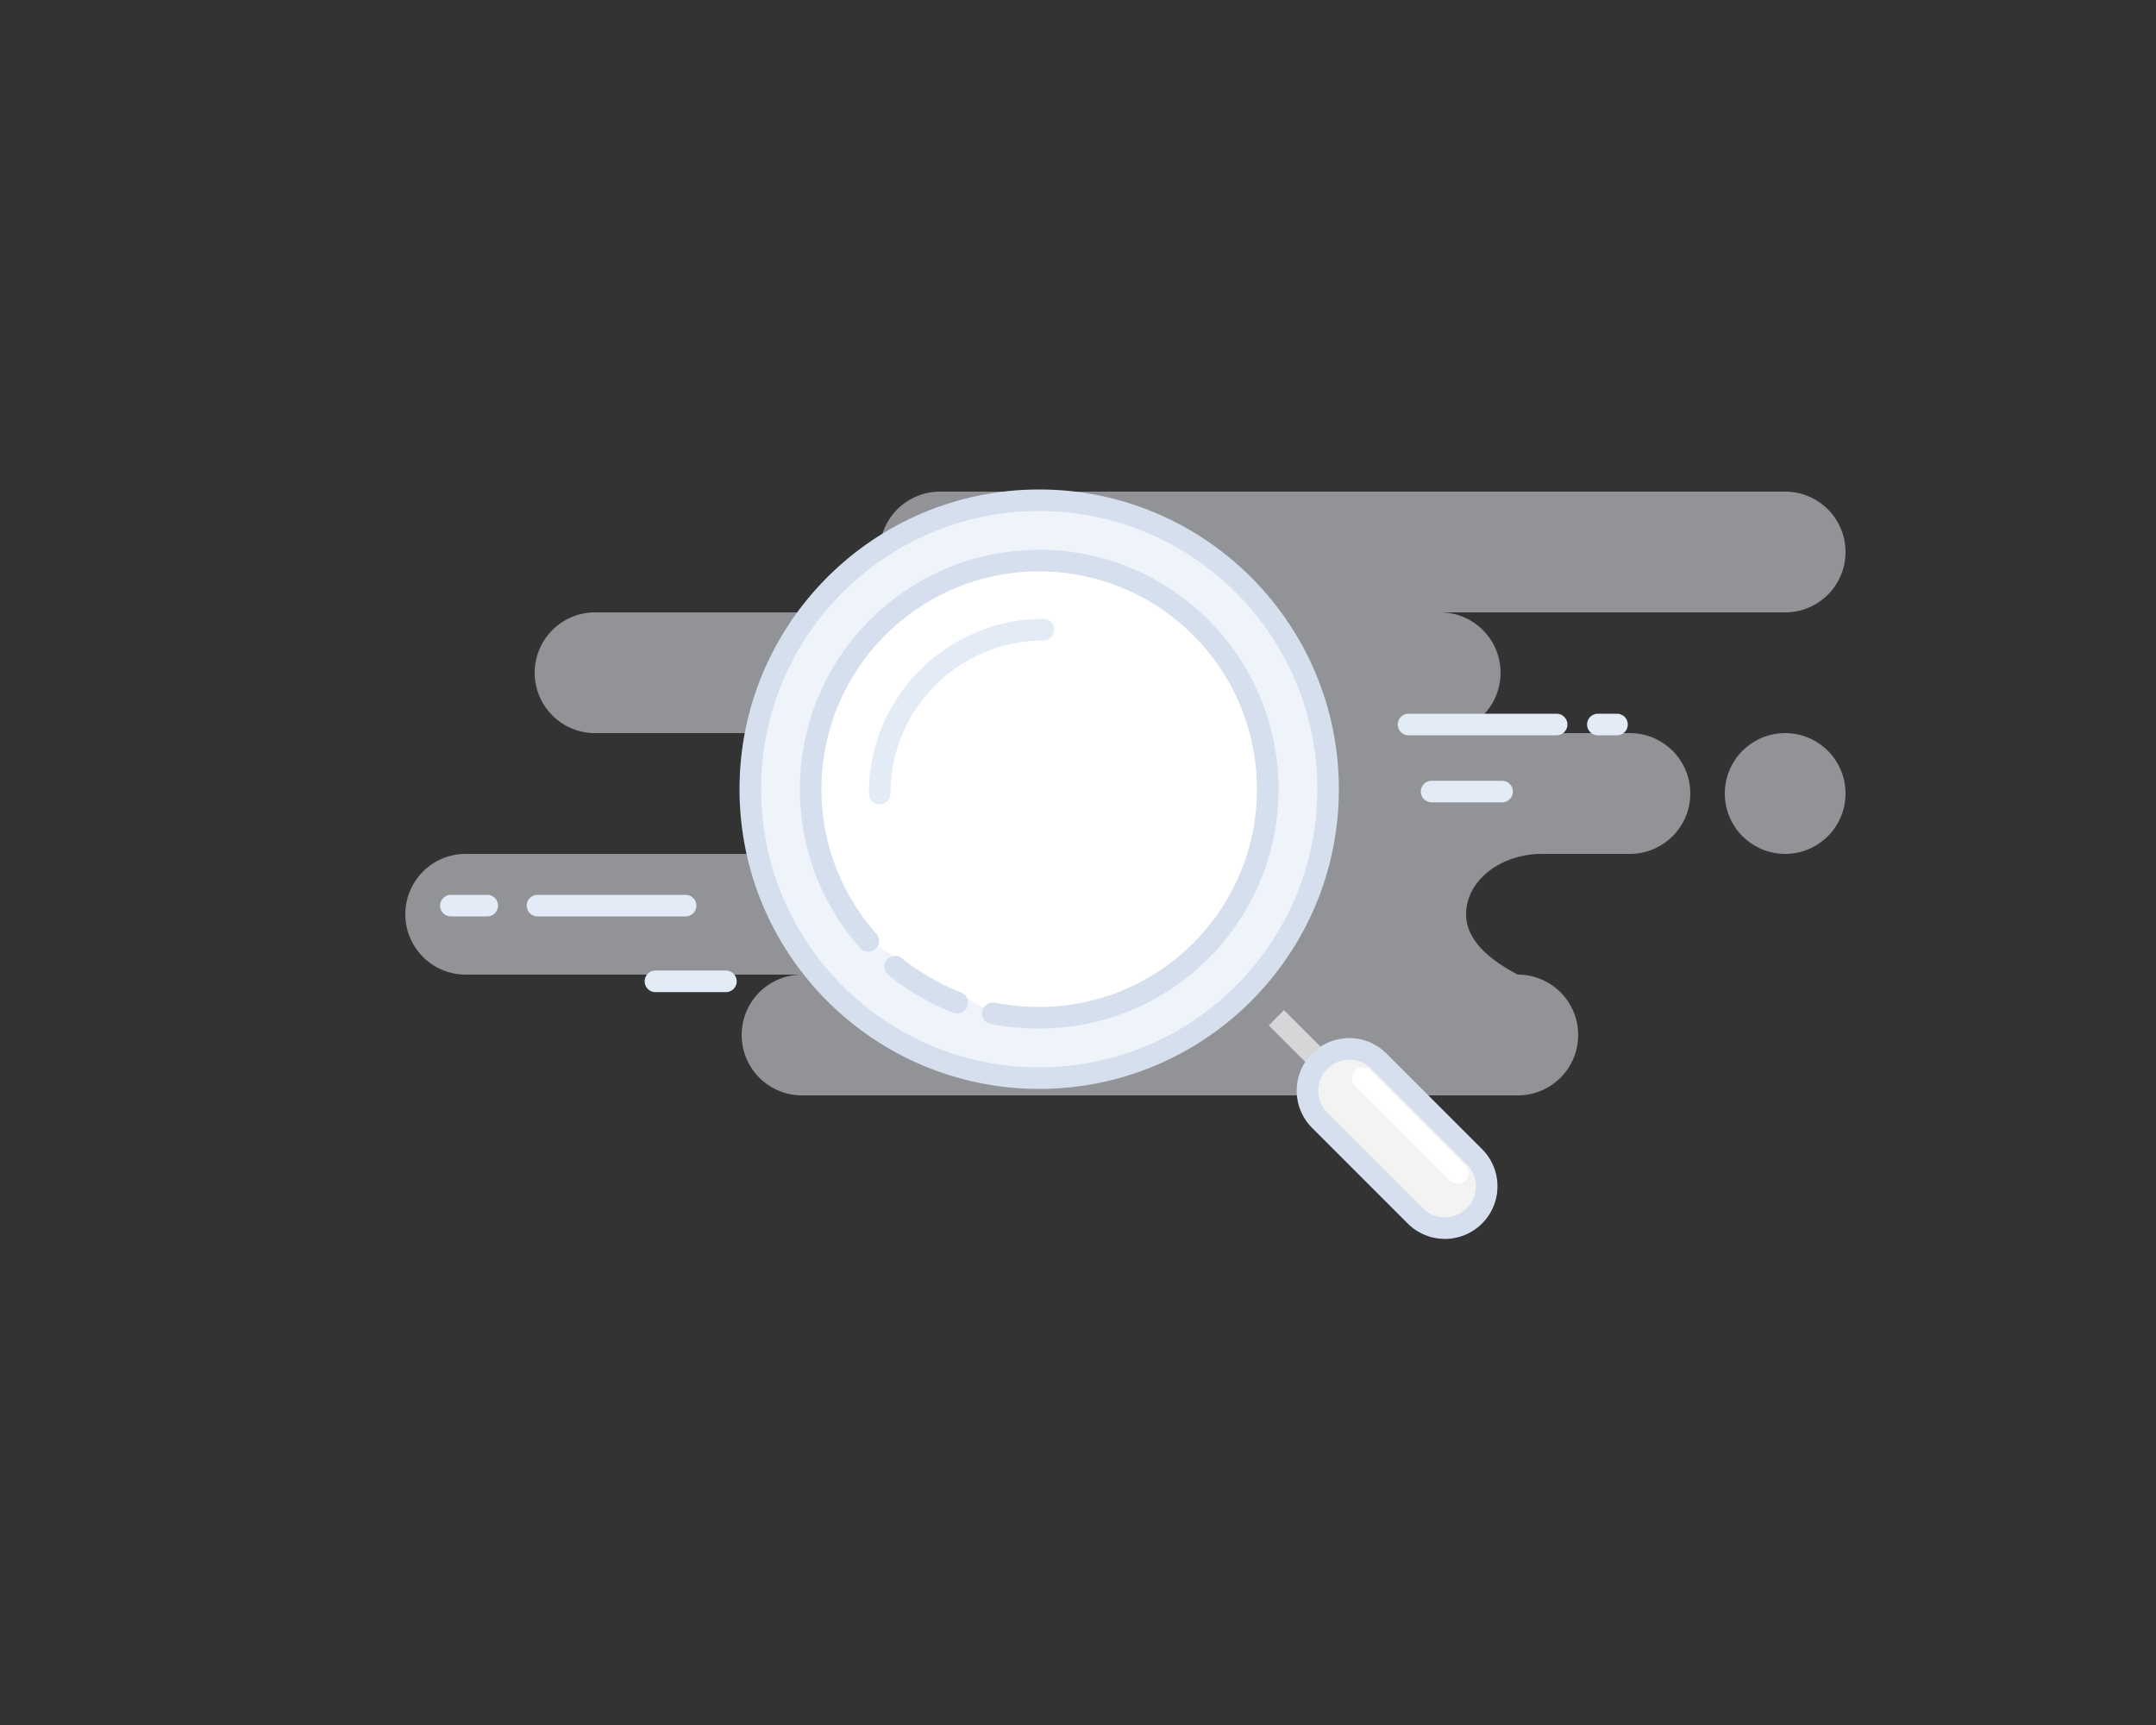 <?xml version="1.0" encoding="UTF-8"?>
<svg xmlns="http://www.w3.org/2000/svg" viewBox="0 0 250 200">
  <rect x="0" y="0" width="250" height="200" fill="#333333" stroke="none"/>
  <g id="Components/Illustration/NoSearchResult" stroke="none" stroke-width="1" fill="none" fill-rule="evenodd">
    <g id="Group" transform="translate(47 57)">
      <path d="M160 0a7 7 0 010 14h-40a7 7 0 010 14h22a7 7 0 010 14h-10.174c-4.874 0-8.826 3.134-8.826 7 0 2.577 2 4.91 6 7a7 7 0 010 14H46a7 7 0 010-14H7a7 7 0 010-14h40a7 7 0 000-14H22a7 7 0 010-14h40a7 7 0 010-14h98zm0 28a7 7 0 110 14 7 7 0 010-14z" id="Background" fill="#EFF3FA" opacity=".499"/>
      <g id="Search" transform="translate(40 1)" stroke-width="2.5">
        <circle id="Oval" stroke="#D5DFED" fill="#EFF3FA" cx="33.5" cy="33.5" r="33.5"/>
        <path d="M28.132 59.494c1.759.325 3.548.493 5.368.506C48.136 60 60 48.136 60 33.5S48.136 7 33.5 7c-3.76 0-7.336.783-10.576 2.195A26.604 26.604 0 009.896 21.442 26.388 26.388 0 007 33.5a26.402 26.402 0 006.684 17.596" id="Oval" stroke="#D5DFED" fill="#FFF" stroke-linecap="round"/>
        <path d="M16.797 54.075a26.473 26.473 0 007.204 4.172" id="Oval" stroke="#D5DFED" stroke-linecap="round"/>
        <path d="M34 15c-1.723 0-3.392.23-4.979.659C20.943 17.847 15 25.229 15 34" id="Oval" stroke="#E3EBF7" stroke-linecap="round"/>
        <path id="Path-4" stroke="#D6D6D8" d="M61 60l6 6"/>
        <path d="M69.457 63.61c1.24 0 2.481.474 3.427 1.42h0L83.97 76.116a4.831 4.831 0 011.42 3.427c0 1.24-.474 2.48-1.42 3.427a4.831 4.831 0 01-3.427 1.42c-1.24 0-2.481-.474-3.427-1.42h0L66.03 71.884a4.831 4.831 0 01-1.42-3.427c0-1.24.474-2.48 1.42-3.427a4.831 4.831 0 013.427-1.42z" id="Rectangle" stroke="#D5DFED" fill="#F3F3F3"/>
        <path id="Line" stroke="#FFF" stroke-linecap="round" d="M71 67l11 11"/>
      </g>
      <path d="M133.5 27h-17.176m24.176 0h-2.221m-11.103 7.777H119M32.5 48H15.324M9.5 48H5.279m31.897 8.777H29" id="Line-8" stroke="#E3EBF7" stroke-width="2.5" stroke-linecap="round" stroke-linejoin="round"/>
    </g>
  </g>
</svg>
